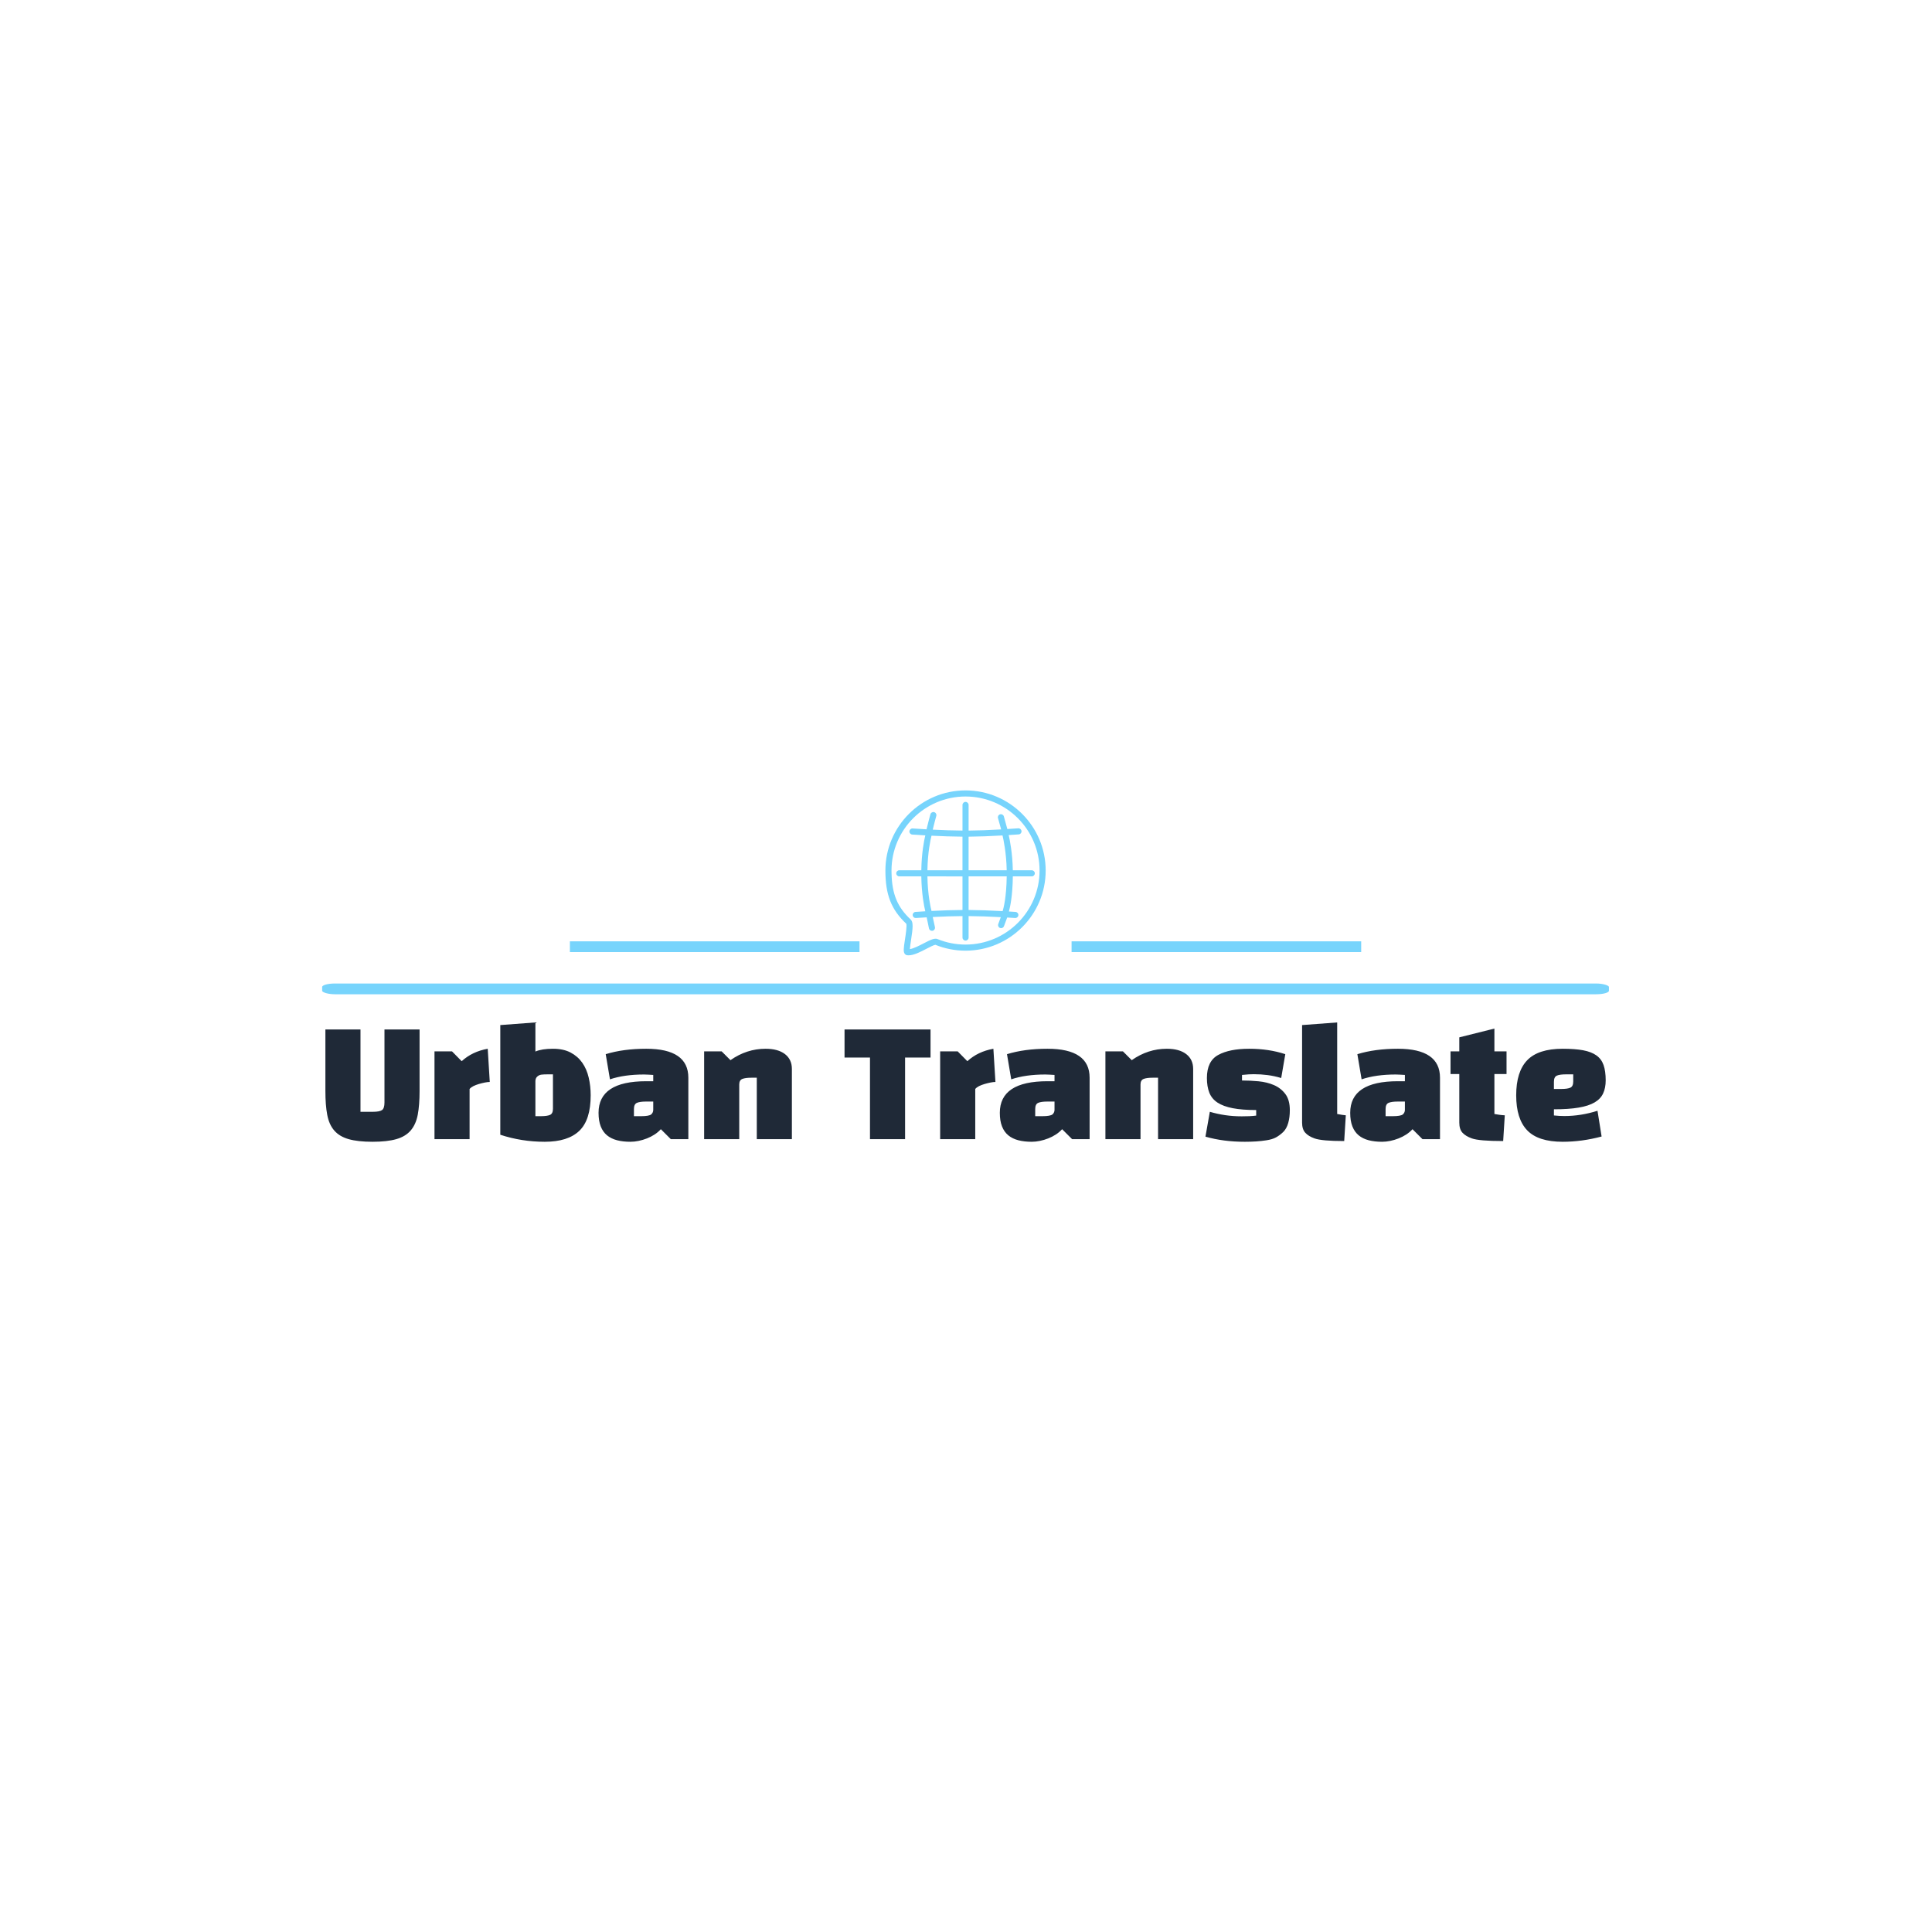 <svg xmlns="http://www.w3.org/2000/svg" version="1.1" xmlns:xlink="http://www.w3.org/1999/xlink" xmlns:svgjs="http://svgjs.dev/svgjs" width="1500" height="1500" viewBox="0 0 1500 1500"><rect width="1500" height="1500" fill="#ffffff"></rect><g transform="matrix(0.667,0,0,0.667,249.394,613.667)"><svg viewBox="0 0 396 108" data-background-color="#ffffff" preserveAspectRatio="xMidYMid meet" height="409" width="1500" xmlns="http://www.w3.org/2000/svg" xmlns:xlink="http://www.w3.org/1999/xlink"><g id="tight-bounds" transform="matrix(1,0,0,1,0.24,0)"><svg viewBox="0 0 395.52 108" height="108" width="395.52"><g><svg viewBox="0 0 397.498 108.54" height="108" width="395.52"><g><rect width="397.498" height="3.324" x="0" y="59.649" fill="#77d4fc" opacity="1" stroke-width="0" stroke="transparent" fill-opacity="1" class="rect-qz-0" data-fill-palette-color="secondary" rx="1%" id="qz-0" data-palette-color="#77d4fc"></rect></g><g transform="matrix(1,0,0,1,0.989,71.676)"><svg viewBox="0 0 395.52 36.864" height="36.864" width="395.52"><g id="textblocktransform"><svg viewBox="0 0 395.52 36.864" height="36.864" width="395.52" id="textblock"><g><svg viewBox="0 0 395.52 36.864" height="36.864" width="395.52"><g transform="matrix(1,0,0,1,0,0)"><svg width="395.52" viewBox="2.1 -39.9 437.72 40.8" height="36.864" data-palette-color="#1f2937"><path d="M2.1-16.45L2.1-37.5 14.1-37.5 14.1-9.35 18.35-9.35Q20.65-9.35 21.48-9.95 22.3-10.55 22.3-12.55L22.3-12.55 22.3-37.5 34.3-37.5 34.3-16.45Q34.3-11.65 33.68-8.35 33.05-5.05 31.28-2.98 29.5-0.9 26.35 0 23.2 0.9 18.2 0.9L18.2 0.9Q13.2 0.9 10.05 0 6.9-0.9 5.13-2.95 3.35-5 2.73-8.33 2.1-11.65 2.1-16.45L2.1-16.45ZM51.4 0L39.4 0 39.4-30 45.4-30 48.7-26.65Q52.3-29.95 57.6-30.9L57.6-30.9 58.3-19.55Q57.6-19.55 56.6-19.35 55.6-19.15 54.57-18.85 53.55-18.55 52.7-18.13 51.85-17.7 51.4-17.15L51.4-17.15 51.4 0ZM61.9-1.5L61.9-1.5 61.9-39 73.9-39.9 73.9-29.95Q76.09-30.9 79.9-30.9L79.9-30.9Q83.5-30.9 85.95-29.6 88.4-28.3 89.92-26.13 91.45-23.95 92.12-21.05 92.8-18.15 92.8-15L92.8-15Q92.8-6.55 88.9-2.83 85 0.9 77.09 0.9L77.09 0.9Q69.2 0.9 61.9-1.5ZM73.9-19.9L73.9-19.9 73.9-7.85 75.75-7.85Q77.95-7.85 78.92-8.3 79.9-8.75 79.9-10.4L79.9-10.4 79.9-22.15 78.05-22.15Q76.75-22.15 75.95-22.05 75.15-21.95 74.55-21.4L74.55-21.4Q73.95-20.9 73.9-19.9ZM111.79-30.9L111.79-30.9Q126.19-30.9 126.19-21L126.19-21 126.19 0 120.19 0 116.79-3.4Q115.89-2.4 114.67-1.6 113.44-0.8 112.04-0.25 110.64 0.3 109.19 0.6 107.74 0.9 106.39 0.9L106.39 0.9Q103.84 0.9 101.82 0.38 99.79-0.15 98.39-1.3 96.99-2.45 96.24-4.35 95.49-6.25 95.49-9L95.49-9Q95.49-19.8 111.79-19.8L111.79-19.8 114.19-19.8 114.19-21.95Q113.24-22 112.47-22.05 111.69-22.1 111.04-22.1L111.04-22.1Q104.29-22.1 99.39-20.45L99.39-20.45 97.94-29.05Q103.94-30.9 111.79-30.9ZM107.59-10.3L107.59-10.3 107.59-7.85 110.09-7.85Q112.69-7.85 113.49-8.45L113.49-8.45Q114.19-9.1 114.19-10L114.19-10 114.19-12.85 111.74-12.85Q109.59-12.85 108.59-12.4 107.59-11.95 107.59-10.3ZM131.59 0L131.59-30 137.59-30 140.59-27Q146.14-30.9 152.59-30.9L152.59-30.9Q156.84-30.9 159.22-29.08 161.59-27.25 161.59-24L161.59-24 161.59 0 149.59 0 149.59-21 147.74-21Q145.69-21 144.64-20.58 143.59-20.15 143.59-18.7L143.59-18.7 143.59 0 131.59 0ZM208.99-27.9L208.99-37.5 179.59-37.5 179.59-27.9 188.29-27.9 188.29 0 200.29 0 200.29-27.9 208.99-27.9ZM224.28 0L212.28 0 212.28-30 218.28-30 221.58-26.65Q225.18-29.95 230.48-30.9L230.48-30.9 231.18-19.55Q230.48-19.55 229.48-19.35 228.48-19.15 227.46-18.85 226.43-18.55 225.58-18.13 224.73-17.7 224.28-17.15L224.28-17.15 224.28 0ZM248.98-30.9L248.98-30.9Q263.38-30.9 263.38-21L263.38-21 263.38 0 257.38 0 253.98-3.4Q253.08-2.4 251.86-1.6 250.63-0.8 249.23-0.25 247.83 0.3 246.38 0.6 244.93 0.9 243.58 0.9L243.58 0.9Q241.03 0.9 239.01 0.38 236.98-0.15 235.58-1.3 234.18-2.45 233.43-4.35 232.68-6.25 232.68-9L232.68-9Q232.68-19.8 248.98-19.8L248.98-19.8 251.38-19.8 251.38-21.95Q250.43-22 249.66-22.05 248.88-22.1 248.23-22.1L248.23-22.1Q241.48-22.1 236.58-20.45L236.58-20.45 235.13-29.05Q241.13-30.9 248.98-30.9ZM244.78-10.3L244.78-10.3 244.78-7.85 247.28-7.85Q249.88-7.85 250.68-8.45L250.68-8.45Q251.38-9.1 251.38-10L251.38-10 251.38-12.85 248.93-12.85Q246.78-12.85 245.78-12.4 244.78-11.95 244.78-10.3ZM268.78 0L268.78-30 274.78-30 277.78-27Q283.33-30.9 289.78-30.9L289.78-30.9Q294.03-30.9 296.4-29.08 298.78-27.25 298.78-24L298.78-24 298.78 0 286.78 0 286.78-21 284.93-21Q282.88-21 281.83-20.58 280.78-20.15 280.78-18.7L280.78-18.7 280.78 0 268.78 0ZM307.38-28.8L307.38-28.8Q311.23-30.9 317.93-30.9L317.93-30.9Q324.68-30.9 330.28-29.05L330.28-29.05 328.88-20.9Q326.53-21.6 324.23-21.9 321.93-22.2 319.53-22.2L319.53-22.2Q318.83-22.2 317.8-22.15 316.78-22.1 315.48-21.95L315.48-21.95 315.48-20.05Q318.23-20.05 321.13-19.78 324.03-19.5 326.4-18.48 328.78-17.45 330.3-15.43 331.83-13.4 331.83-9.9L331.83-9.9Q331.83-7.45 331.28-5.53 330.73-3.6 329.58-2.45L329.58-2.45Q328.38-1.3 327.1-0.6 325.83 0.1 323.78 0.4L323.78 0.4Q322.18 0.65 320.35 0.78 318.53 0.9 316.43 0.9L316.43 0.9Q309.08 0.9 302.98-0.85L302.98-0.85 304.48-9.35Q307.03-8.6 309.73-8.2 312.43-7.8 315.38-7.8L315.38-7.8Q316.73-7.8 317.95-7.85 319.18-7.9 320.33-8.05L320.33-8.05 320.33-9.95Q315.53-9.95 312.3-10.58 309.08-11.2 307.1-12.5 305.13-13.8 304.3-15.9 303.48-18 303.48-20.9L303.48-20.9Q303.48-26.7 307.38-28.8ZM336.02-5.65L336.02-39 348.02-39.9 348.02-8.6Q348.97-8.4 349.72-8.3 350.47-8.2 350.97-8.15L350.97-8.15 350.42 0.65Q342.77 0.65 340.27-0.25L340.27-0.25Q338.17-1 337.1-2.2 336.02-3.4 336.02-5.65L336.02-5.65ZM368.77-30.9L368.77-30.9Q383.17-30.9 383.17-21L383.17-21 383.17 0 377.17 0 373.77-3.4Q372.87-2.4 371.65-1.6 370.42-0.8 369.02-0.25 367.62 0.3 366.17 0.6 364.72 0.9 363.37 0.9L363.37 0.9Q360.82 0.9 358.8 0.38 356.77-0.15 355.37-1.3 353.97-2.45 353.22-4.35 352.47-6.25 352.47-9L352.47-9Q352.47-19.8 368.77-19.8L368.77-19.8 371.17-19.8 371.17-21.95Q370.22-22 369.45-22.05 368.67-22.1 368.02-22.1L368.02-22.1Q361.27-22.1 356.37-20.45L356.37-20.45 354.92-29.05Q360.92-30.9 368.77-30.9ZM364.57-10.3L364.57-10.3 364.57-7.85 367.07-7.85Q369.67-7.85 370.47-8.45L370.47-8.45Q371.17-9.1 371.17-10L371.17-10 371.17-12.85 368.72-12.85Q366.57-12.85 365.57-12.4 364.57-11.95 364.57-10.3ZM389.77-5.65L389.77-22.25 386.77-22.25 386.77-30 389.77-30 389.77-34.8 401.77-37.8 401.77-30 405.92-30 405.92-22.25 401.77-22.25 401.77-8.6Q402.52-8.45 403.42-8.33 404.32-8.2 405.32-8.15L405.32-8.15 404.77 0.65Q396.57 0.65 394.07-0.25L394.07-0.25Q391.97-1 390.87-2.18 389.77-3.35 389.77-5.65L389.77-5.65ZM422.12-10.2L422.12-10.2 422.12-8.1Q423.02-8 423.92-7.95 424.82-7.9 425.72-7.9L425.72-7.9Q431.32-7.9 437.02-9.7L437.02-9.7 438.42-0.9Q431.67 0.9 425.12 0.9L425.12 0.9Q416.72 0.9 412.97-3.03 409.22-6.95 409.22-15L409.22-15Q409.22-23.05 412.99-26.98 416.77-30.9 425.12-30.9L425.12-30.9Q429.32-30.9 432.12-30.38 434.92-29.85 436.64-28.63 438.37-27.4 439.09-25.33 439.82-23.25 439.82-20.1L439.82-20.1Q439.82-17.5 438.94-15.63 438.07-13.75 436.02-12.55 433.97-11.35 430.57-10.78 427.17-10.2 422.12-10.2ZM422.12-19.6L422.12-19.6 422.12-17.15 424.57-17.15Q426.77-17.15 427.74-17.6 428.72-18.05 428.72-19.7L428.72-19.7 428.72-22.15 426.27-22.15Q424.07-22.15 423.09-21.7 422.12-21.25 422.12-19.6Z" opacity="1" transform="matrix(1,0,0,1,0,0)" fill="#1f2937" class="wordmark-text-0" data-fill-palette-color="primary" id="text-0"></path></svg></g></svg></g></svg></g></svg></g><g transform="matrix(1,0,0,1,165.994,0)"><svg viewBox="0 0 65.509 50.946" height="50.946" width="65.509"><g><svg xmlns="http://www.w3.org/2000/svg" xmlns:xlink="http://www.w3.org/1999/xlink" version="1.1" x="8" y="0" viewBox="23.75 22.988 52.5 54.024" enable-background="new 0 0 100 100" xml:space="preserve" height="50.946" width="49.509" class="icon-icon-0" data-fill-palette-color="accent" id="icon-0"><g fill="#77d4fc" data-fill-palette-color="accent"><path d="M50 22.988c-14.474 0-26.25 11.775-26.25 26.25 0 7.918 1.919 12.812 6.841 17.425 0.252 0.681-0.182 3.512-0.417 5.046-0.473 3.088-0.585 4.142-0.093 4.802 0.192 0.259 0.47 0.425 0.782 0.468 0.158 0.022 0.322 0.033 0.492 0.033 1.719 0 3.917-1.144 5.857-2.151 1.026-0.534 2.423-1.26 2.917-1.293 3.136 1.274 6.457 1.92 9.871 1.92 14.475 0 26.25-11.775 26.25-26.249C76.25 34.764 64.475 22.988 50 22.988zM50 73.487c-3.178 0-6.268-0.605-9.183-1.8-0.942-0.381-2.235 0.207-4.527 1.398-1.478 0.768-3.28 1.705-4.524 1.892 0.042-0.732 0.234-1.986 0.384-2.966 0.618-4.032 0.792-5.891-0.135-6.755-4.306-4.015-6.098-8.298-6.25-15.056 0-0.018 0.01-0.032 0.01-0.05 0-0.02-0.01-0.037-0.012-0.057-0.005-0.284-0.013-0.564-0.013-0.856 0-13.372 10.878-24.25 24.25-24.25 13.371 0 24.25 10.878 24.25 24.25C74.25 62.609 63.371 73.487 50 73.487z" fill="#77d4fc" data-fill-palette-color="accent"></path><path d="M71.69 49.151h-6.204c-0.097-5.524-0.964-9.877-1.344-11.533 1.106-0.07 2.204-0.145 3.268-0.219 0.551-0.039 0.966-0.518 0.927-1.068s-0.522-0.961-1.067-0.927c-1.163 0.082-2.364 0.162-3.578 0.238l-1.139-4.13c-0.148-0.533-0.703-0.839-1.231-0.694-0.532 0.148-0.843 0.7-0.694 1.231l1.036 3.716c-4.048 0.233-7.625 0.361-10.663 0.382v-8.396c0-0.553-0.448-1-1-1s-1 0.447-1 1v8.39c-3.064-0.025-6.386-0.128-9.753-0.301 0.415-1.778 1.167-4.466 1.176-4.499 0.149-0.532-0.161-1.084-0.693-1.233-0.533-0.151-1.084 0.161-1.233 0.693-0.042 0.148-0.87 3.109-1.276 4.932-1.559-0.086-3.087-0.179-4.542-0.279-0.548-0.037-1.028 0.377-1.067 0.928-0.038 0.552 0.377 1.029 0.928 1.067 1.374 0.095 2.814 0.183 4.28 0.265-0.403 1.671-1.221 5.734-1.309 11.438H28.3c-0.552 0-1 0.448-1 1 0 0.553 0.448 1 1 1h7.211c0.088 5.718 0.905 9.771 1.309 11.438-1.087 0.063-2.165 0.13-3.21 0.204-0.551 0.038-0.966 0.517-0.927 1.067 0.037 0.527 0.476 0.93 0.997 0.93 0.023 0 0.047-0.001 0.071-0.003 1.143-0.08 2.323-0.153 3.518-0.221l0.755 3.633c0.102 0.469 0.516 0.788 0.976 0.788 0.07 0 0.142-0.007 0.213-0.022 0.54-0.117 0.882-0.65 0.765-1.189l-0.72-3.316c3.545-0.184 6.812-0.285 9.743-0.302v7.023c0 0.553 0.448 1 1 1s1-0.447 1-1v-7.023c3.215 0.026 6.817 0.145 10.551 0.346l-0.838 2.26c-0.192 0.518 0.072 1.093 0.59 1.285 0.114 0.043 0.232 0.062 0.348 0.062 0.406 0 0.788-0.249 0.938-0.652l1.051-2.833 2.607 0.163c0.542 0.027 1.025-0.384 1.062-0.935 0.035-0.551-0.384-1.026-0.935-1.062l-2.17-0.136c0.427-1.53 1.209-5.184 1.286-11.506h6.201c0.553 0 1-0.447 1-1C72.69 49.6 72.243 49.151 71.69 49.151zM51 38.147c3.16-0.021 6.89-0.156 11.116-0.404 0.29 1.211 1.264 5.693 1.369 11.408H51V38.147zM38.855 37.824c3.497 0.184 6.958 0.292 10.145 0.317v11.01H37.512C37.61 43.196 38.543 39.05 38.855 37.824zM38.855 62.479c-0.312-1.222-1.246-5.354-1.343-11.327H49v11.007C45.952 62.175 42.55 62.282 38.855 62.479zM62.152 62.535c-3.945-0.221-7.761-0.35-11.152-0.377V51.151h12.488C63.4 58.047 62.442 61.615 62.152 62.535z" fill="#77d4fc" data-fill-palette-color="accent"></path></g></svg></g></svg></g><g><rect width="89.461" height="3.324" y="46.622" x="231.503" fill="#77d4fc" data-fill-palette-color="secondary"></rect><rect width="89.461" height="3.324" y="46.622" x="76.533" fill="#77d4fc" data-fill-palette-color="secondary"></rect></g></svg></g><defs></defs></svg><rect width="395.52" height="108" fill="none" stroke="none" visibility="hidden"></rect></g></svg></g></svg>